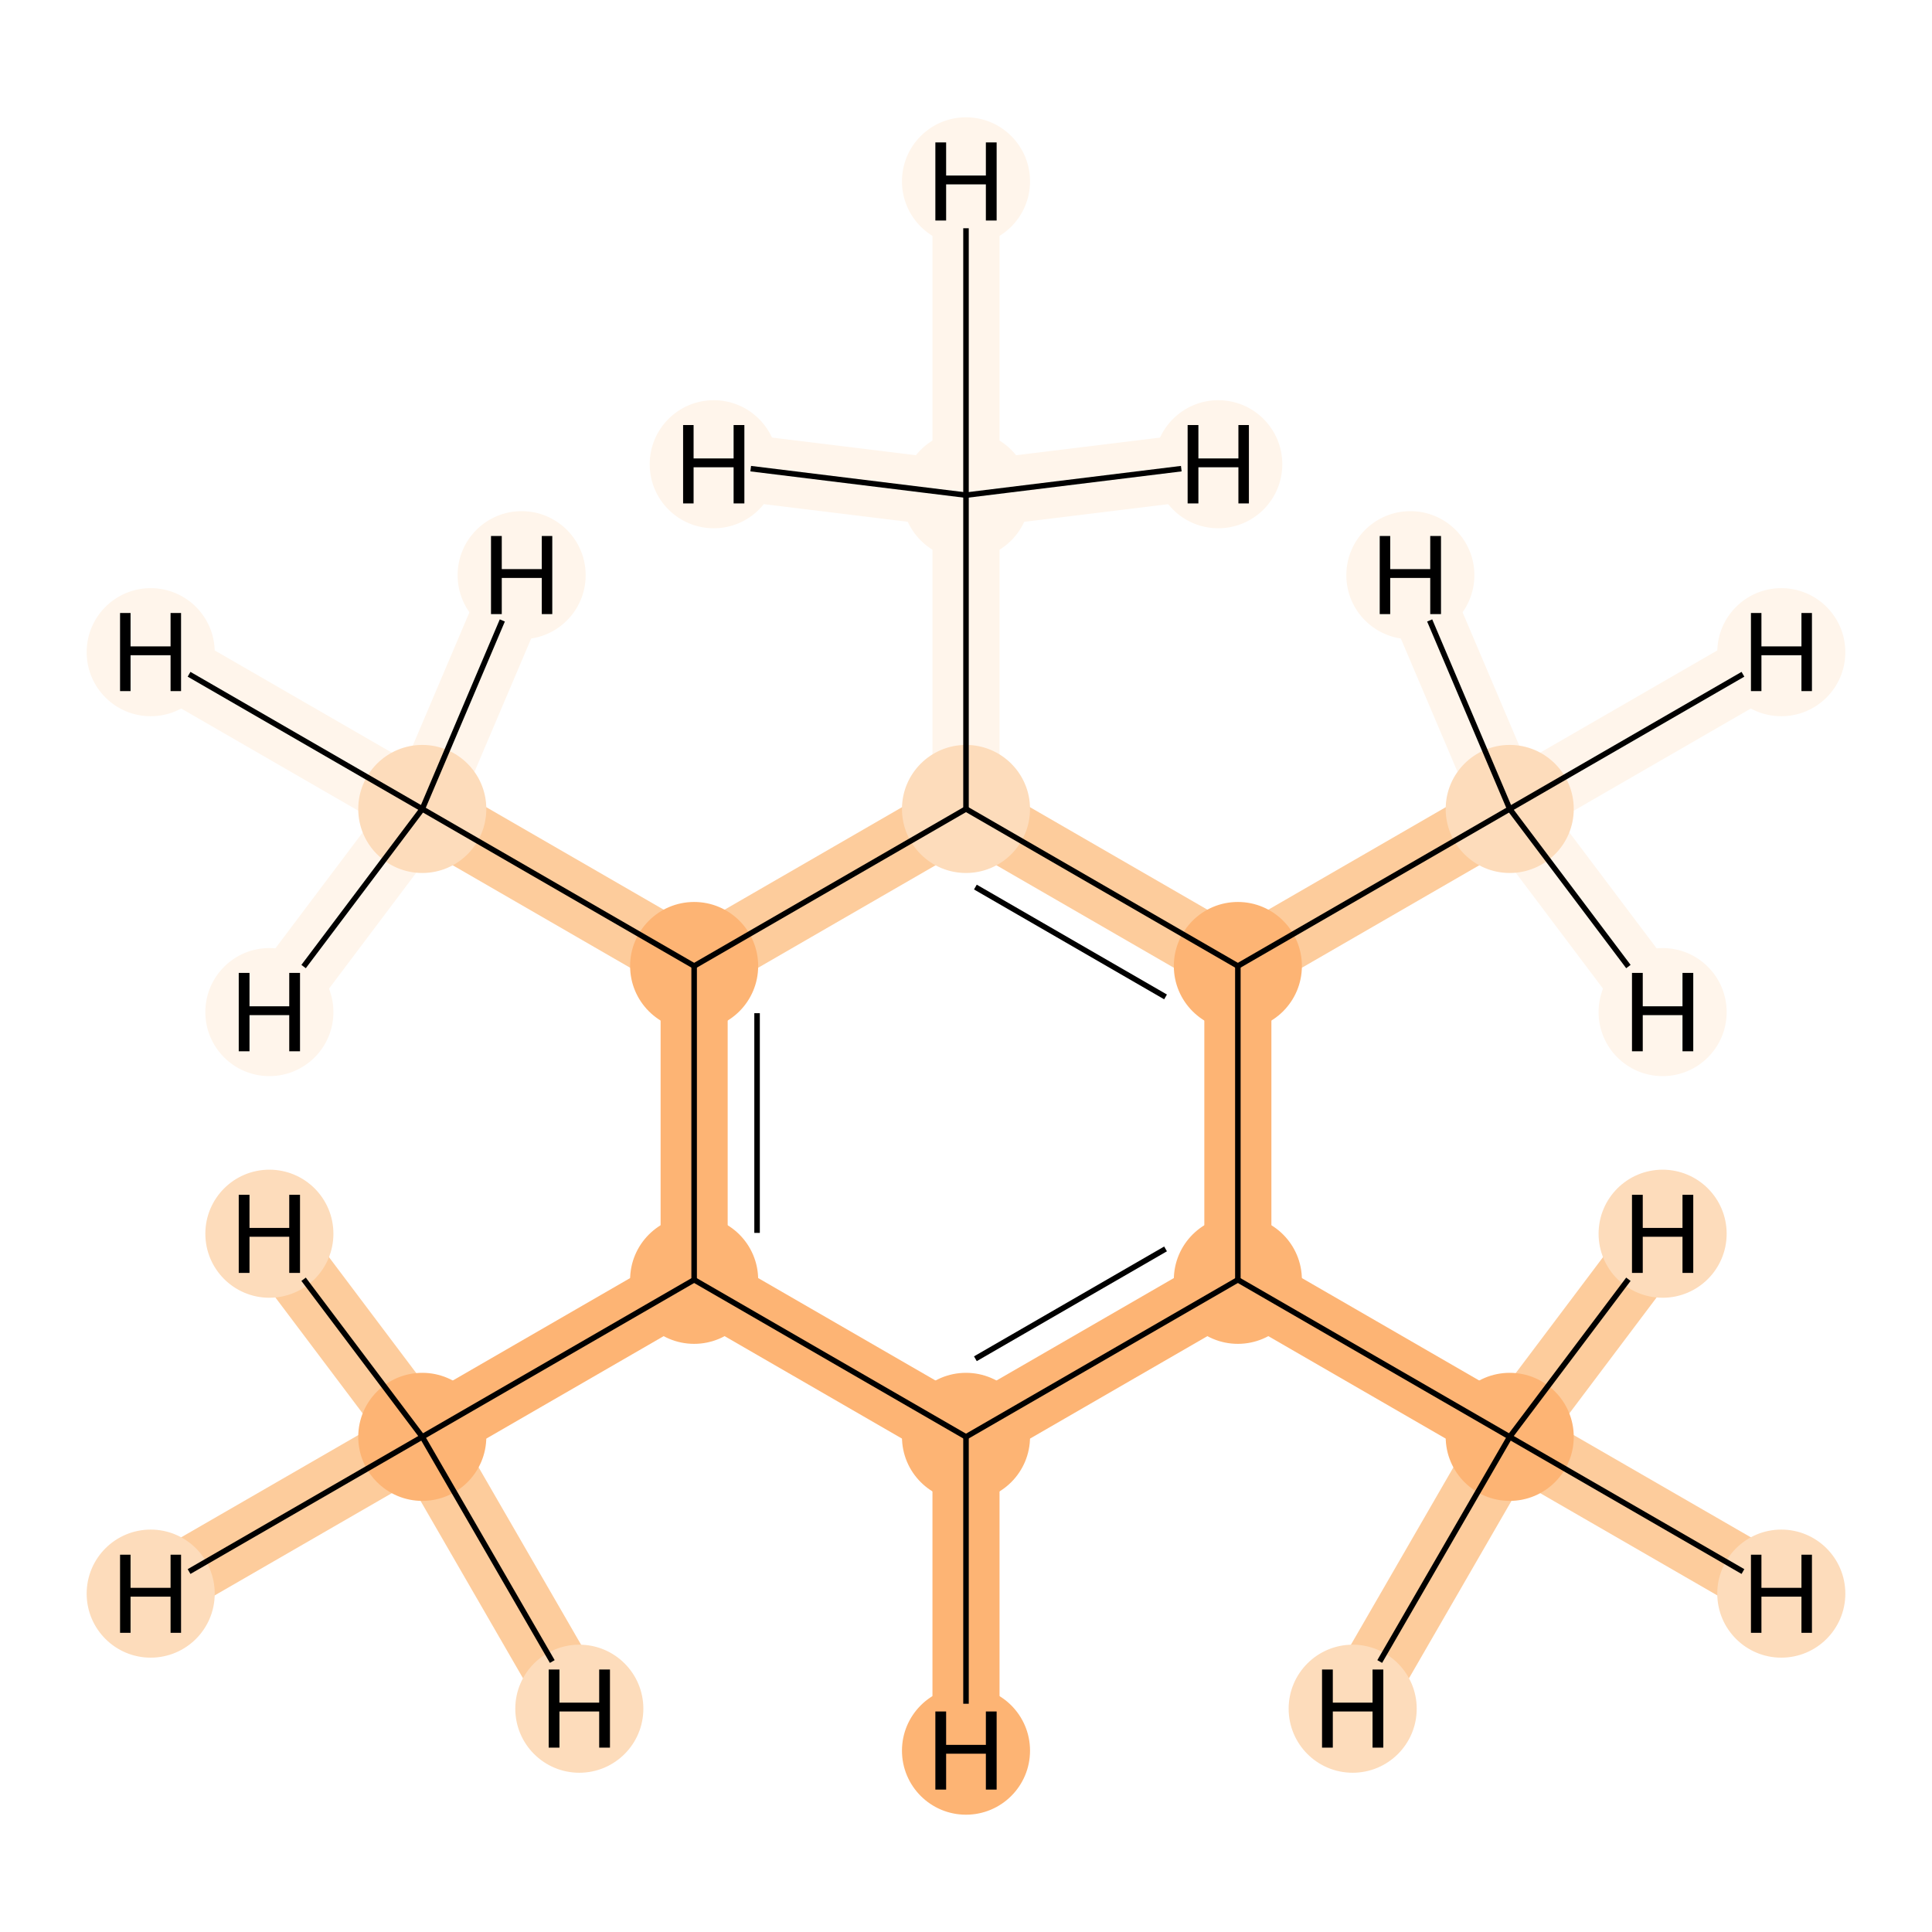 <?xml version='1.0' encoding='iso-8859-1'?>
<svg version='1.1' baseProfile='full'
              xmlns='http://www.w3.org/2000/svg'
                      xmlns:rdkit='http://www.rdkit.org/xml'
                      xmlns:xlink='http://www.w3.org/1999/xlink'
                  xml:space='preserve'
width='700px' height='700px' viewBox='0 0 700 700'>
<!-- END OF HEADER -->
<rect style='opacity:1.0;fill:#FFFFFF;stroke:none' width='700.0' height='700.0' x='0.0' y='0.0'> </rect>
<path d='M 547.0,520.6 L 448.5,463.7' style='fill:none;fill-rule:evenodd;stroke:#FDB474;stroke-width:24.3px;stroke-linecap:butt;stroke-linejoin:miter;stroke-opacity:1' />
<path d='M 547.0,520.6 L 645.4,577.4' style='fill:none;fill-rule:evenodd;stroke:#FDCC9C;stroke-width:24.3px;stroke-linecap:butt;stroke-linejoin:miter;stroke-opacity:1' />
<path d='M 547.0,520.6 L 602.4,447.0' style='fill:none;fill-rule:evenodd;stroke:#FDCC9C;stroke-width:24.3px;stroke-linecap:butt;stroke-linejoin:miter;stroke-opacity:1' />
<path d='M 547.0,520.6 L 490.1,619.1' style='fill:none;fill-rule:evenodd;stroke:#FDCC9C;stroke-width:24.3px;stroke-linecap:butt;stroke-linejoin:miter;stroke-opacity:1' />
<path d='M 448.5,463.7 L 350.0,520.6' style='fill:none;fill-rule:evenodd;stroke:#FDB474;stroke-width:24.3px;stroke-linecap:butt;stroke-linejoin:miter;stroke-opacity:1' />
<path d='M 448.5,463.7 L 448.5,350.0' style='fill:none;fill-rule:evenodd;stroke:#FDB474;stroke-width:24.3px;stroke-linecap:butt;stroke-linejoin:miter;stroke-opacity:1' />
<path d='M 350.0,520.6 L 251.5,463.7' style='fill:none;fill-rule:evenodd;stroke:#FDB474;stroke-width:24.3px;stroke-linecap:butt;stroke-linejoin:miter;stroke-opacity:1' />
<path d='M 350.0,520.6 L 350.0,634.3' style='fill:none;fill-rule:evenodd;stroke:#FDB474;stroke-width:24.3px;stroke-linecap:butt;stroke-linejoin:miter;stroke-opacity:1' />
<path d='M 251.5,463.7 L 153.0,520.6' style='fill:none;fill-rule:evenodd;stroke:#FDB474;stroke-width:24.3px;stroke-linecap:butt;stroke-linejoin:miter;stroke-opacity:1' />
<path d='M 251.5,463.7 L 251.5,350.0' style='fill:none;fill-rule:evenodd;stroke:#FDB474;stroke-width:24.3px;stroke-linecap:butt;stroke-linejoin:miter;stroke-opacity:1' />
<path d='M 153.0,520.6 L 54.6,577.4' style='fill:none;fill-rule:evenodd;stroke:#FDCC9C;stroke-width:24.3px;stroke-linecap:butt;stroke-linejoin:miter;stroke-opacity:1' />
<path d='M 153.0,520.6 L 97.6,447.0' style='fill:none;fill-rule:evenodd;stroke:#FDCC9C;stroke-width:24.3px;stroke-linecap:butt;stroke-linejoin:miter;stroke-opacity:1' />
<path d='M 153.0,520.6 L 209.9,619.1' style='fill:none;fill-rule:evenodd;stroke:#FDCC9C;stroke-width:24.3px;stroke-linecap:butt;stroke-linejoin:miter;stroke-opacity:1' />
<path d='M 251.5,350.0 L 350.0,293.1' style='fill:none;fill-rule:evenodd;stroke:#FDCC9C;stroke-width:24.3px;stroke-linecap:butt;stroke-linejoin:miter;stroke-opacity:1' />
<path d='M 251.5,350.0 L 153.0,293.1' style='fill:none;fill-rule:evenodd;stroke:#FDCC9C;stroke-width:24.3px;stroke-linecap:butt;stroke-linejoin:miter;stroke-opacity:1' />
<path d='M 350.0,293.1 L 448.5,350.0' style='fill:none;fill-rule:evenodd;stroke:#FDCC9C;stroke-width:24.3px;stroke-linecap:butt;stroke-linejoin:miter;stroke-opacity:1' />
<path d='M 350.0,293.1 L 350.0,179.4' style='fill:none;fill-rule:evenodd;stroke:#FFF5EB;stroke-width:24.3px;stroke-linecap:butt;stroke-linejoin:miter;stroke-opacity:1' />
<path d='M 448.5,350.0 L 547.0,293.1' style='fill:none;fill-rule:evenodd;stroke:#FDCC9C;stroke-width:24.3px;stroke-linecap:butt;stroke-linejoin:miter;stroke-opacity:1' />
<path d='M 547.0,293.1 L 645.4,236.3' style='fill:none;fill-rule:evenodd;stroke:#FFF5EB;stroke-width:24.3px;stroke-linecap:butt;stroke-linejoin:miter;stroke-opacity:1' />
<path d='M 547.0,293.1 L 602.4,366.7' style='fill:none;fill-rule:evenodd;stroke:#FFF5EB;stroke-width:24.3px;stroke-linecap:butt;stroke-linejoin:miter;stroke-opacity:1' />
<path d='M 547.0,293.1 L 511.0,208.4' style='fill:none;fill-rule:evenodd;stroke:#FFF5EB;stroke-width:24.3px;stroke-linecap:butt;stroke-linejoin:miter;stroke-opacity:1' />
<path d='M 350.0,179.4 L 350.0,65.7' style='fill:none;fill-rule:evenodd;stroke:#FFF5EB;stroke-width:24.3px;stroke-linecap:butt;stroke-linejoin:miter;stroke-opacity:1' />
<path d='M 350.0,179.4 L 441.4,168.2' style='fill:none;fill-rule:evenodd;stroke:#FFF5EB;stroke-width:24.3px;stroke-linecap:butt;stroke-linejoin:miter;stroke-opacity:1' />
<path d='M 350.0,179.4 L 258.6,168.2' style='fill:none;fill-rule:evenodd;stroke:#FFF5EB;stroke-width:24.3px;stroke-linecap:butt;stroke-linejoin:miter;stroke-opacity:1' />
<path d='M 153.0,293.1 L 54.6,236.3' style='fill:none;fill-rule:evenodd;stroke:#FFF5EB;stroke-width:24.3px;stroke-linecap:butt;stroke-linejoin:miter;stroke-opacity:1' />
<path d='M 153.0,293.1 L 189.0,208.4' style='fill:none;fill-rule:evenodd;stroke:#FFF5EB;stroke-width:24.3px;stroke-linecap:butt;stroke-linejoin:miter;stroke-opacity:1' />
<path d='M 153.0,293.1 L 97.6,366.7' style='fill:none;fill-rule:evenodd;stroke:#FFF5EB;stroke-width:24.3px;stroke-linecap:butt;stroke-linejoin:miter;stroke-opacity:1' />
<ellipse cx='547.0' cy='520.6' rx='22.7' ry='22.7'  style='fill:#FDB474;fill-rule:evenodd;stroke:#FDB474;stroke-width:1.0px;stroke-linecap:butt;stroke-linejoin:miter;stroke-opacity:1' />
<ellipse cx='448.5' cy='463.7' rx='22.7' ry='22.7'  style='fill:#FDB474;fill-rule:evenodd;stroke:#FDB474;stroke-width:1.0px;stroke-linecap:butt;stroke-linejoin:miter;stroke-opacity:1' />
<ellipse cx='350.0' cy='520.6' rx='22.7' ry='22.7'  style='fill:#FDB474;fill-rule:evenodd;stroke:#FDB474;stroke-width:1.0px;stroke-linecap:butt;stroke-linejoin:miter;stroke-opacity:1' />
<ellipse cx='251.5' cy='463.7' rx='22.7' ry='22.7'  style='fill:#FDB474;fill-rule:evenodd;stroke:#FDB474;stroke-width:1.0px;stroke-linecap:butt;stroke-linejoin:miter;stroke-opacity:1' />
<ellipse cx='153.0' cy='520.6' rx='22.7' ry='22.7'  style='fill:#FDB474;fill-rule:evenodd;stroke:#FDB474;stroke-width:1.0px;stroke-linecap:butt;stroke-linejoin:miter;stroke-opacity:1' />
<ellipse cx='251.5' cy='350.0' rx='22.7' ry='22.7'  style='fill:#FDB474;fill-rule:evenodd;stroke:#FDB474;stroke-width:1.0px;stroke-linecap:butt;stroke-linejoin:miter;stroke-opacity:1' />
<ellipse cx='350.0' cy='293.1' rx='22.7' ry='22.7'  style='fill:#FDDCBB;fill-rule:evenodd;stroke:#FDDCBB;stroke-width:1.0px;stroke-linecap:butt;stroke-linejoin:miter;stroke-opacity:1' />
<ellipse cx='448.5' cy='350.0' rx='22.7' ry='22.7'  style='fill:#FDB474;fill-rule:evenodd;stroke:#FDB474;stroke-width:1.0px;stroke-linecap:butt;stroke-linejoin:miter;stroke-opacity:1' />
<ellipse cx='547.0' cy='293.1' rx='22.7' ry='22.7'  style='fill:#FDDCBB;fill-rule:evenodd;stroke:#FDDCBB;stroke-width:1.0px;stroke-linecap:butt;stroke-linejoin:miter;stroke-opacity:1' />
<ellipse cx='350.0' cy='179.4' rx='22.7' ry='22.7'  style='fill:#FFF5EB;fill-rule:evenodd;stroke:#FFF5EB;stroke-width:1.0px;stroke-linecap:butt;stroke-linejoin:miter;stroke-opacity:1' />
<ellipse cx='153.0' cy='293.1' rx='22.7' ry='22.7'  style='fill:#FDDCBB;fill-rule:evenodd;stroke:#FDDCBB;stroke-width:1.0px;stroke-linecap:butt;stroke-linejoin:miter;stroke-opacity:1' />
<ellipse cx='645.4' cy='577.4' rx='22.7' ry='22.7'  style='fill:#FDDCBB;fill-rule:evenodd;stroke:#FDDCBB;stroke-width:1.0px;stroke-linecap:butt;stroke-linejoin:miter;stroke-opacity:1' />
<ellipse cx='602.4' cy='447.0' rx='22.7' ry='22.7'  style='fill:#FDDCBB;fill-rule:evenodd;stroke:#FDDCBB;stroke-width:1.0px;stroke-linecap:butt;stroke-linejoin:miter;stroke-opacity:1' />
<ellipse cx='490.1' cy='619.1' rx='22.7' ry='22.7'  style='fill:#FDDCBB;fill-rule:evenodd;stroke:#FDDCBB;stroke-width:1.0px;stroke-linecap:butt;stroke-linejoin:miter;stroke-opacity:1' />
<ellipse cx='350.0' cy='634.3' rx='22.7' ry='22.7'  style='fill:#FDB474;fill-rule:evenodd;stroke:#FDB474;stroke-width:1.0px;stroke-linecap:butt;stroke-linejoin:miter;stroke-opacity:1' />
<ellipse cx='54.6' cy='577.4' rx='22.7' ry='22.7'  style='fill:#FDDCBB;fill-rule:evenodd;stroke:#FDDCBB;stroke-width:1.0px;stroke-linecap:butt;stroke-linejoin:miter;stroke-opacity:1' />
<ellipse cx='97.6' cy='447.0' rx='22.7' ry='22.7'  style='fill:#FDDCBB;fill-rule:evenodd;stroke:#FDDCBB;stroke-width:1.0px;stroke-linecap:butt;stroke-linejoin:miter;stroke-opacity:1' />
<ellipse cx='209.9' cy='619.1' rx='22.7' ry='22.7'  style='fill:#FDDCBB;fill-rule:evenodd;stroke:#FDDCBB;stroke-width:1.0px;stroke-linecap:butt;stroke-linejoin:miter;stroke-opacity:1' />
<ellipse cx='645.4' cy='236.3' rx='22.7' ry='22.7'  style='fill:#FFF5EB;fill-rule:evenodd;stroke:#FFF5EB;stroke-width:1.0px;stroke-linecap:butt;stroke-linejoin:miter;stroke-opacity:1' />
<ellipse cx='602.4' cy='366.7' rx='22.7' ry='22.7'  style='fill:#FFF5EB;fill-rule:evenodd;stroke:#FFF5EB;stroke-width:1.0px;stroke-linecap:butt;stroke-linejoin:miter;stroke-opacity:1' />
<ellipse cx='511.0' cy='208.4' rx='22.7' ry='22.7'  style='fill:#FFF5EB;fill-rule:evenodd;stroke:#FFF5EB;stroke-width:1.0px;stroke-linecap:butt;stroke-linejoin:miter;stroke-opacity:1' />
<ellipse cx='350.0' cy='65.7' rx='22.7' ry='22.7'  style='fill:#FFF5EB;fill-rule:evenodd;stroke:#FFF5EB;stroke-width:1.0px;stroke-linecap:butt;stroke-linejoin:miter;stroke-opacity:1' />
<ellipse cx='441.4' cy='168.2' rx='22.7' ry='22.7'  style='fill:#FFF5EB;fill-rule:evenodd;stroke:#FFF5EB;stroke-width:1.0px;stroke-linecap:butt;stroke-linejoin:miter;stroke-opacity:1' />
<ellipse cx='258.6' cy='168.2' rx='22.7' ry='22.7'  style='fill:#FFF5EB;fill-rule:evenodd;stroke:#FFF5EB;stroke-width:1.0px;stroke-linecap:butt;stroke-linejoin:miter;stroke-opacity:1' />
<ellipse cx='54.6' cy='236.3' rx='22.7' ry='22.7'  style='fill:#FFF5EB;fill-rule:evenodd;stroke:#FFF5EB;stroke-width:1.0px;stroke-linecap:butt;stroke-linejoin:miter;stroke-opacity:1' />
<ellipse cx='189.0' cy='208.4' rx='22.7' ry='22.7'  style='fill:#FFF5EB;fill-rule:evenodd;stroke:#FFF5EB;stroke-width:1.0px;stroke-linecap:butt;stroke-linejoin:miter;stroke-opacity:1' />
<ellipse cx='97.6' cy='366.7' rx='22.7' ry='22.7'  style='fill:#FFF5EB;fill-rule:evenodd;stroke:#FFF5EB;stroke-width:1.0px;stroke-linecap:butt;stroke-linejoin:miter;stroke-opacity:1' />
<path class='bond-0 atom-0 atom-1' d='M 547.0,520.6 L 448.5,463.7' style='fill:none;fill-rule:evenodd;stroke:#000000;stroke-width:2.0px;stroke-linecap:butt;stroke-linejoin:miter;stroke-opacity:1' />
<path class='bond-11 atom-0 atom-11' d='M 547.0,520.6 L 631.5,569.4' style='fill:none;fill-rule:evenodd;stroke:#000000;stroke-width:2.0px;stroke-linecap:butt;stroke-linejoin:miter;stroke-opacity:1' />
<path class='bond-12 atom-0 atom-12' d='M 547.0,520.6 L 590.0,463.5' style='fill:none;fill-rule:evenodd;stroke:#000000;stroke-width:2.0px;stroke-linecap:butt;stroke-linejoin:miter;stroke-opacity:1' />
<path class='bond-13 atom-0 atom-13' d='M 547.0,520.6 L 499.9,602.0' style='fill:none;fill-rule:evenodd;stroke:#000000;stroke-width:2.0px;stroke-linecap:butt;stroke-linejoin:miter;stroke-opacity:1' />
<path class='bond-1 atom-1 atom-2' d='M 448.5,463.7 L 350.0,520.6' style='fill:none;fill-rule:evenodd;stroke:#000000;stroke-width:2.0px;stroke-linecap:butt;stroke-linejoin:miter;stroke-opacity:1' />
<path class='bond-1 atom-1 atom-2' d='M 422.3,452.5 L 353.4,492.3' style='fill:none;fill-rule:evenodd;stroke:#000000;stroke-width:2.0px;stroke-linecap:butt;stroke-linejoin:miter;stroke-opacity:1' />
<path class='bond-10 atom-7 atom-1' d='M 448.5,350.0 L 448.5,463.7' style='fill:none;fill-rule:evenodd;stroke:#000000;stroke-width:2.0px;stroke-linecap:butt;stroke-linejoin:miter;stroke-opacity:1' />
<path class='bond-2 atom-2 atom-3' d='M 350.0,520.6 L 251.5,463.7' style='fill:none;fill-rule:evenodd;stroke:#000000;stroke-width:2.0px;stroke-linecap:butt;stroke-linejoin:miter;stroke-opacity:1' />
<path class='bond-14 atom-2 atom-14' d='M 350.0,520.6 L 350.0,617.3' style='fill:none;fill-rule:evenodd;stroke:#000000;stroke-width:2.0px;stroke-linecap:butt;stroke-linejoin:miter;stroke-opacity:1' />
<path class='bond-3 atom-3 atom-4' d='M 251.5,463.7 L 153.0,520.6' style='fill:none;fill-rule:evenodd;stroke:#000000;stroke-width:2.0px;stroke-linecap:butt;stroke-linejoin:miter;stroke-opacity:1' />
<path class='bond-4 atom-3 atom-5' d='M 251.5,463.7 L 251.5,350.0' style='fill:none;fill-rule:evenodd;stroke:#000000;stroke-width:2.0px;stroke-linecap:butt;stroke-linejoin:miter;stroke-opacity:1' />
<path class='bond-4 atom-3 atom-5' d='M 274.3,446.7 L 274.3,367.1' style='fill:none;fill-rule:evenodd;stroke:#000000;stroke-width:2.0px;stroke-linecap:butt;stroke-linejoin:miter;stroke-opacity:1' />
<path class='bond-15 atom-4 atom-15' d='M 153.0,520.6 L 68.5,569.4' style='fill:none;fill-rule:evenodd;stroke:#000000;stroke-width:2.0px;stroke-linecap:butt;stroke-linejoin:miter;stroke-opacity:1' />
<path class='bond-16 atom-4 atom-16' d='M 153.0,520.6 L 110.0,463.5' style='fill:none;fill-rule:evenodd;stroke:#000000;stroke-width:2.0px;stroke-linecap:butt;stroke-linejoin:miter;stroke-opacity:1' />
<path class='bond-17 atom-4 atom-17' d='M 153.0,520.6 L 200.1,602.0' style='fill:none;fill-rule:evenodd;stroke:#000000;stroke-width:2.0px;stroke-linecap:butt;stroke-linejoin:miter;stroke-opacity:1' />
<path class='bond-5 atom-5 atom-6' d='M 251.5,350.0 L 350.0,293.1' style='fill:none;fill-rule:evenodd;stroke:#000000;stroke-width:2.0px;stroke-linecap:butt;stroke-linejoin:miter;stroke-opacity:1' />
<path class='bond-9 atom-5 atom-10' d='M 251.5,350.0 L 153.0,293.1' style='fill:none;fill-rule:evenodd;stroke:#000000;stroke-width:2.0px;stroke-linecap:butt;stroke-linejoin:miter;stroke-opacity:1' />
<path class='bond-6 atom-6 atom-7' d='M 350.0,293.1 L 448.5,350.0' style='fill:none;fill-rule:evenodd;stroke:#000000;stroke-width:2.0px;stroke-linecap:butt;stroke-linejoin:miter;stroke-opacity:1' />
<path class='bond-6 atom-6 atom-7' d='M 353.4,321.4 L 422.3,361.2' style='fill:none;fill-rule:evenodd;stroke:#000000;stroke-width:2.0px;stroke-linecap:butt;stroke-linejoin:miter;stroke-opacity:1' />
<path class='bond-8 atom-6 atom-9' d='M 350.0,293.1 L 350.0,179.4' style='fill:none;fill-rule:evenodd;stroke:#000000;stroke-width:2.0px;stroke-linecap:butt;stroke-linejoin:miter;stroke-opacity:1' />
<path class='bond-7 atom-7 atom-8' d='M 448.5,350.0 L 547.0,293.1' style='fill:none;fill-rule:evenodd;stroke:#000000;stroke-width:2.0px;stroke-linecap:butt;stroke-linejoin:miter;stroke-opacity:1' />
<path class='bond-18 atom-8 atom-18' d='M 547.0,293.1 L 631.5,244.3' style='fill:none;fill-rule:evenodd;stroke:#000000;stroke-width:2.0px;stroke-linecap:butt;stroke-linejoin:miter;stroke-opacity:1' />
<path class='bond-19 atom-8 atom-19' d='M 547.0,293.1 L 590.0,350.2' style='fill:none;fill-rule:evenodd;stroke:#000000;stroke-width:2.0px;stroke-linecap:butt;stroke-linejoin:miter;stroke-opacity:1' />
<path class='bond-20 atom-8 atom-20' d='M 547.0,293.1 L 518.0,224.8' style='fill:none;fill-rule:evenodd;stroke:#000000;stroke-width:2.0px;stroke-linecap:butt;stroke-linejoin:miter;stroke-opacity:1' />
<path class='bond-21 atom-9 atom-21' d='M 350.0,179.4 L 350.0,82.7' style='fill:none;fill-rule:evenodd;stroke:#000000;stroke-width:2.0px;stroke-linecap:butt;stroke-linejoin:miter;stroke-opacity:1' />
<path class='bond-22 atom-9 atom-22' d='M 350.0,179.4 L 428.0,169.8' style='fill:none;fill-rule:evenodd;stroke:#000000;stroke-width:2.0px;stroke-linecap:butt;stroke-linejoin:miter;stroke-opacity:1' />
<path class='bond-23 atom-9 atom-23' d='M 350.0,179.4 L 272.0,169.8' style='fill:none;fill-rule:evenodd;stroke:#000000;stroke-width:2.0px;stroke-linecap:butt;stroke-linejoin:miter;stroke-opacity:1' />
<path class='bond-24 atom-10 atom-24' d='M 153.0,293.1 L 68.5,244.3' style='fill:none;fill-rule:evenodd;stroke:#000000;stroke-width:2.0px;stroke-linecap:butt;stroke-linejoin:miter;stroke-opacity:1' />
<path class='bond-25 atom-10 atom-25' d='M 153.0,293.1 L 182.0,224.8' style='fill:none;fill-rule:evenodd;stroke:#000000;stroke-width:2.0px;stroke-linecap:butt;stroke-linejoin:miter;stroke-opacity:1' />
<path class='bond-26 atom-10 atom-26' d='M 153.0,293.1 L 110.0,350.2' style='fill:none;fill-rule:evenodd;stroke:#000000;stroke-width:2.0px;stroke-linecap:butt;stroke-linejoin:miter;stroke-opacity:1' />
<path  class='atom-11' d='M 634.4 563.3
L 638.2 563.3
L 638.2 575.3
L 652.7 575.3
L 652.7 563.3
L 656.5 563.3
L 656.5 591.6
L 652.7 591.6
L 652.7 578.5
L 638.2 578.5
L 638.2 591.6
L 634.4 591.6
L 634.4 563.3
' fill='#000000'/>
<path  class='atom-12' d='M 591.3 432.9
L 595.2 432.9
L 595.2 444.9
L 609.6 444.9
L 609.6 432.9
L 613.5 432.9
L 613.5 461.2
L 609.6 461.2
L 609.6 448.1
L 595.2 448.1
L 595.2 461.2
L 591.3 461.2
L 591.3 432.9
' fill='#000000'/>
<path  class='atom-13' d='M 479.0 604.9
L 482.9 604.9
L 482.9 616.9
L 497.3 616.9
L 497.3 604.9
L 501.2 604.9
L 501.2 633.2
L 497.3 633.2
L 497.3 620.1
L 482.9 620.1
L 482.9 633.2
L 479.0 633.2
L 479.0 604.9
' fill='#000000'/>
<path  class='atom-14' d='M 338.9 620.1
L 342.8 620.1
L 342.8 632.2
L 357.2 632.2
L 357.2 620.1
L 361.1 620.1
L 361.1 648.4
L 357.2 648.4
L 357.2 635.4
L 342.8 635.4
L 342.8 648.4
L 338.9 648.4
L 338.9 620.1
' fill='#000000'/>
<path  class='atom-15' d='M 43.5 563.3
L 47.3 563.3
L 47.3 575.3
L 61.8 575.3
L 61.8 563.3
L 65.6 563.3
L 65.6 591.6
L 61.8 591.6
L 61.8 578.5
L 47.3 578.5
L 47.3 591.6
L 43.5 591.6
L 43.5 563.3
' fill='#000000'/>
<path  class='atom-16' d='M 86.5 432.9
L 90.4 432.9
L 90.4 444.9
L 104.8 444.9
L 104.8 432.9
L 108.7 432.9
L 108.7 461.2
L 104.8 461.2
L 104.8 448.1
L 90.4 448.1
L 90.4 461.2
L 86.5 461.2
L 86.5 432.9
' fill='#000000'/>
<path  class='atom-17' d='M 198.8 604.9
L 202.7 604.9
L 202.7 616.9
L 217.1 616.9
L 217.1 604.9
L 221.0 604.9
L 221.0 633.2
L 217.1 633.2
L 217.1 620.1
L 202.7 620.1
L 202.7 633.2
L 198.8 633.2
L 198.8 604.9
' fill='#000000'/>
<path  class='atom-18' d='M 634.4 222.1
L 638.2 222.1
L 638.2 234.2
L 652.7 234.2
L 652.7 222.1
L 656.5 222.1
L 656.5 250.4
L 652.7 250.4
L 652.7 237.4
L 638.2 237.4
L 638.2 250.4
L 634.4 250.4
L 634.4 222.1
' fill='#000000'/>
<path  class='atom-19' d='M 591.3 352.5
L 595.2 352.5
L 595.2 364.6
L 609.6 364.6
L 609.6 352.5
L 613.5 352.5
L 613.5 380.9
L 609.6 380.9
L 609.6 367.8
L 595.2 367.8
L 595.2 380.9
L 591.3 380.9
L 591.3 352.5
' fill='#000000'/>
<path  class='atom-20' d='M 499.9 194.2
L 503.7 194.2
L 503.7 206.2
L 518.2 206.2
L 518.2 194.2
L 522.1 194.2
L 522.1 222.5
L 518.2 222.5
L 518.2 209.4
L 503.7 209.4
L 503.7 222.5
L 499.9 222.5
L 499.9 194.2
' fill='#000000'/>
<path  class='atom-21' d='M 338.9 51.6
L 342.8 51.6
L 342.8 63.6
L 357.2 63.6
L 357.2 51.6
L 361.1 51.6
L 361.1 79.9
L 357.2 79.9
L 357.2 66.8
L 342.8 66.8
L 342.8 79.9
L 338.9 79.9
L 338.9 51.6
' fill='#000000'/>
<path  class='atom-22' d='M 430.3 154.0
L 434.2 154.0
L 434.2 166.1
L 448.7 166.1
L 448.7 154.0
L 452.5 154.0
L 452.5 182.4
L 448.7 182.4
L 448.7 169.3
L 434.2 169.3
L 434.2 182.4
L 430.3 182.4
L 430.3 154.0
' fill='#000000'/>
<path  class='atom-23' d='M 247.5 154.0
L 251.3 154.0
L 251.3 166.1
L 265.8 166.1
L 265.8 154.0
L 269.7 154.0
L 269.7 182.4
L 265.8 182.4
L 265.8 169.3
L 251.3 169.3
L 251.3 182.4
L 247.5 182.4
L 247.5 154.0
' fill='#000000'/>
<path  class='atom-24' d='M 43.5 222.1
L 47.3 222.1
L 47.3 234.2
L 61.8 234.2
L 61.8 222.1
L 65.6 222.1
L 65.6 250.4
L 61.8 250.4
L 61.8 237.4
L 47.3 237.4
L 47.3 250.4
L 43.5 250.4
L 43.5 222.1
' fill='#000000'/>
<path  class='atom-25' d='M 177.9 194.2
L 181.8 194.2
L 181.8 206.2
L 196.3 206.2
L 196.3 194.2
L 200.1 194.2
L 200.1 222.5
L 196.3 222.5
L 196.3 209.4
L 181.8 209.4
L 181.8 222.5
L 177.9 222.5
L 177.9 194.2
' fill='#000000'/>
<path  class='atom-26' d='M 86.5 352.5
L 90.4 352.5
L 90.4 364.6
L 104.8 364.6
L 104.8 352.5
L 108.7 352.5
L 108.7 380.9
L 104.8 380.9
L 104.8 367.8
L 90.4 367.8
L 90.4 380.9
L 86.5 380.9
L 86.5 352.5
' fill='#000000'/>
</svg>
